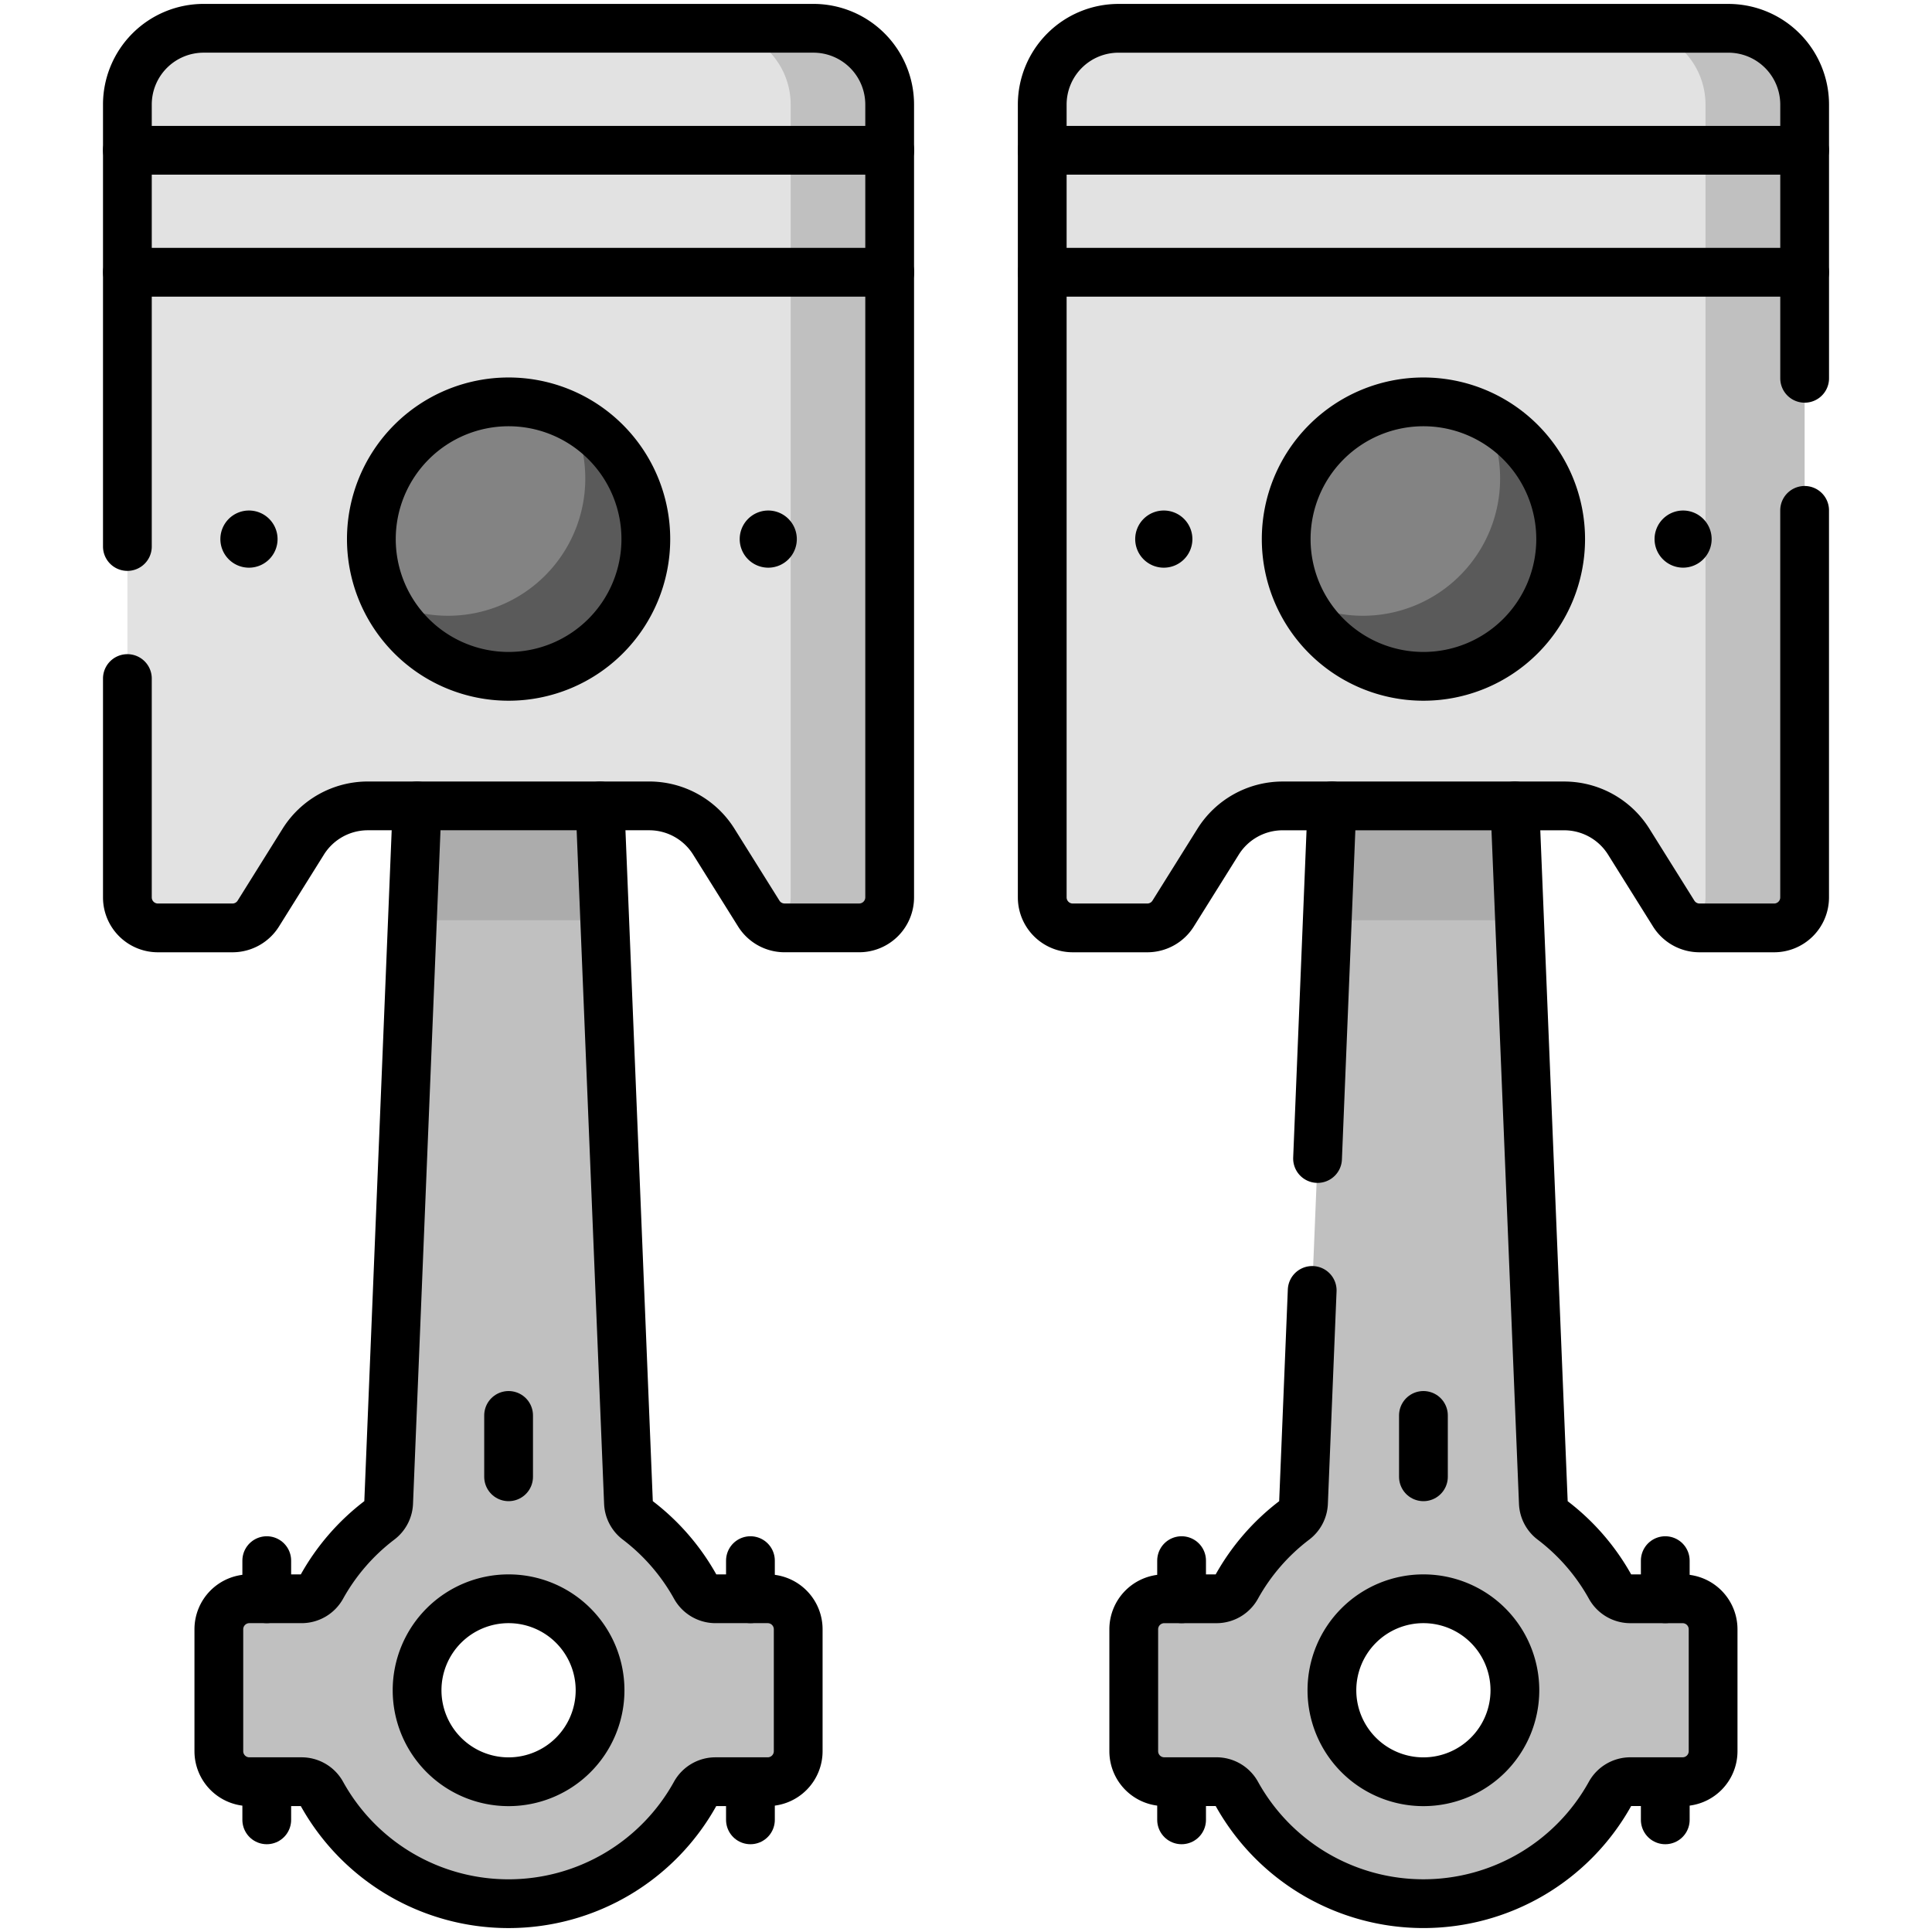 <svg xmlns="http://www.w3.org/2000/svg" xmlns:xlink="http://www.w3.org/1999/xlink" width="79.233" height="79.233" viewBox="0 0 79.233 79.233">
  <defs>
    <clipPath id="clip-path">
      <path id="path2505" d="M0-682.665H79.233v79.233H0Z" transform="translate(0 682.665)"/>
    </clipPath>
  </defs>
  <g id="g2499" transform="translate(0 682.665)">
    <g id="g2501" transform="translate(0 -682.665)">
      <g id="g2503" clip-path="url(#clip-path)">
        <g id="g2509" transform="translate(8.977 33.051)">
          <path id="path2511" d="M-90.482-304.782a3.752,3.752,0,0,1-3.752-3.752,3.752,3.752,0,0,1,3.752-3.752,3.752,3.752,0,0,1,3.752,3.752,3.752,3.752,0,0,1-3.752,3.752m10.63-7.5H-82a.947.947,0,0,1-.826-.494,8.8,8.8,0,0,0-2.368-2.73.937.937,0,0,1-.371-.708L-86.73-344.8h-7.5L-95.4-316.218a.937.937,0,0,1-.371.708,8.8,8.8,0,0,0-2.368,2.73.947.947,0,0,1-.826.494h-2.148a1.251,1.251,0,0,0-1.251,1.251v5a1.251,1.251,0,0,0,1.251,1.251h2.148a.945.945,0,0,1,.824.492,8.75,8.75,0,0,0,7.657,4.511,8.75,8.75,0,0,0,7.657-4.511.945.945,0,0,1,.824-.492h2.148a1.251,1.251,0,0,0,1.251-1.251v-5a1.251,1.251,0,0,0-1.251-1.251" transform="translate(102.362 344.802)" fill="silver"/>
        </g>
        <g id="g2513" transform="translate(16.915 33.051)">
          <path id="path2515" d="M-60.059-35.717l-.191-4.69h-7.5l-.191,4.69Z" transform="translate(67.945 40.407)" fill="#acacac"/>
        </g>
        <g id="g2517" transform="translate(5.225 1.161)">
          <path id="path2519" d="M0-23.811V8.7A1.251,1.251,0,0,0,1.251,9.956H4.309A1.25,1.25,0,0,0,5.37,9.368L7.211,6.423a3.126,3.126,0,0,1,2.651-1.47H21.4a3.126,3.126,0,0,1,2.651,1.47L25.9,9.368a1.251,1.251,0,0,0,1.061.588h3.059A1.251,1.251,0,0,0,31.265,8.7V-23.811a3.127,3.127,0,0,0-3.127-3.126H3.126A3.126,3.126,0,0,0,0-23.811" transform="translate(0 26.937)" fill="#e2e2e2"/>
        </g>
        <g id="g2521" transform="translate(29.299 1.161)">
          <path id="path2523" d="M-30.954,0h-4.064a3.126,3.126,0,0,1,3.126,3.126V35.642a1.25,1.25,0,0,1-.746,1.144,1.248,1.248,0,0,0,.5.107h3.059a1.251,1.251,0,0,0,1.251-1.251V3.126A3.127,3.127,0,0,0-30.954,0" transform="translate(35.019)" fill="silver"/>
        </g>
        <g id="g2525" transform="translate(15.23 16.481)">
          <path id="path2527" d="M-85.72-42.86a5.628,5.628,0,0,1-5.628,5.628,5.628,5.628,0,0,1-5.628-5.628,5.628,5.628,0,0,1,5.628-5.628A5.628,5.628,0,0,1-85.72-42.86" transform="translate(96.976 48.488)" fill="#838383"/>
        </g>
        <g id="g2529" transform="translate(15.836 17.086)">
          <path id="path2531" d="M-57.583,0a5.6,5.6,0,0,1,.606,2.539A5.628,5.628,0,0,1-62.6,8.167a5.6,5.6,0,0,1-2.539-.606,5.626,5.626,0,0,0,5.022,3.089,5.628,5.628,0,0,0,5.628-5.628A5.626,5.626,0,0,0-57.583,0" transform="translate(65.144)" fill="#5a5a5a"/>
        </g>
        <g id="g2533" transform="translate(46.495 33.051)">
          <path id="path2535" d="M-90.482-304.782a3.752,3.752,0,0,1-3.752-3.752,3.752,3.752,0,0,1,3.752-3.752,3.752,3.752,0,0,1,3.752,3.752,3.752,3.752,0,0,1-3.752,3.752m10.63-7.5H-82a.947.947,0,0,1-.826-.494,8.8,8.8,0,0,0-2.368-2.73.937.937,0,0,1-.371-.708L-86.73-344.8h-7.5L-95.4-316.218a.937.937,0,0,1-.371.708,8.8,8.8,0,0,0-2.368,2.73.947.947,0,0,1-.826.494h-2.148a1.251,1.251,0,0,0-1.251,1.251v5a1.251,1.251,0,0,0,1.251,1.251h2.148a.945.945,0,0,1,.824.492,8.75,8.75,0,0,0,7.657,4.511,8.75,8.75,0,0,0,7.657-4.511.945.945,0,0,1,.824-.492h2.148a1.251,1.251,0,0,0,1.251-1.251v-5a1.251,1.251,0,0,0-1.251-1.251" transform="translate(102.362 344.802)" fill="silver"/>
        </g>
        <g id="g2537" transform="translate(54.433 33.051)">
          <path id="path2539" d="M-60.059-35.717l-.191-4.69h-7.5l-.191,4.69Z" transform="translate(67.945 40.407)" fill="#acacac"/>
        </g>
        <g id="g2541" transform="translate(42.743 1.161)">
          <path id="path2543" d="M0-23.811V8.7A1.251,1.251,0,0,0,1.251,9.956H4.309A1.25,1.25,0,0,0,5.37,9.368L7.211,6.423a3.126,3.126,0,0,1,2.651-1.47H21.4a3.126,3.126,0,0,1,2.651,1.47L25.9,9.368a1.251,1.251,0,0,0,1.061.588h3.059A1.251,1.251,0,0,0,31.265,8.7V-23.811a3.127,3.127,0,0,0-3.126-3.126H3.127A3.126,3.126,0,0,0,0-23.811" transform="translate(0 26.937)" fill="#e2e2e2"/>
        </g>
        <g id="g2545" transform="translate(66.817 1.161)">
          <path id="path2547" d="M-30.955,0H-35.02a3.126,3.126,0,0,1,3.127,3.126V35.642a1.25,1.25,0,0,1-.746,1.144,1.249,1.249,0,0,0,.5.107h3.059a1.251,1.251,0,0,0,1.251-1.251V3.126A3.126,3.126,0,0,0-30.955,0" transform="translate(35.02)" fill="silver"/>
        </g>
        <g id="g2549" transform="translate(52.748 16.481)">
          <path id="path2551" d="M-85.72-42.86a5.628,5.628,0,0,1-5.628,5.628,5.628,5.628,0,0,1-5.628-5.628,5.628,5.628,0,0,1,5.628-5.628A5.628,5.628,0,0,1-85.72-42.86" transform="translate(96.976 48.488)" fill="#838383"/>
        </g>
        <g id="g2553" transform="translate(53.354 17.086)">
          <path id="path2555" d="M-57.583,0a5.6,5.6,0,0,1,.606,2.539A5.628,5.628,0,0,1-62.6,8.167a5.6,5.6,0,0,1-2.539-.606,5.626,5.626,0,0,0,5.022,3.089,5.628,5.628,0,0,0,5.628-5.628A5.626,5.626,0,0,0-57.583,0" transform="translate(65.144)" fill="#5a5a5a"/>
        </g>
        <g id="g2557" transform="translate(5.224 1.161)">
          <path id="path2559" d="M0-203.092v8.976a1.251,1.251,0,0,0,1.252,1.25H4.31a1.249,1.249,0,0,0,1.06-.588L7.211-196.4a3.124,3.124,0,0,1,2.651-1.47H21.4a3.124,3.124,0,0,1,2.651,1.47l1.842,2.945a1.249,1.249,0,0,0,1.06.588h3.059a1.251,1.251,0,0,0,1.25-1.25v-32.517a3.128,3.128,0,0,0-3.128-3.126H3.128A3.128,3.128,0,0,0,0-226.633v18.125" transform="translate(0 229.759)" fill="none" stroke="#000" stroke-linecap="round" stroke-linejoin="round" stroke-miterlimit="10" stroke-width="2"/>
        </g>
        <g id="g2561" transform="translate(15.23 16.481)">
          <path id="path2563" d="M-85.72-42.86a5.628,5.628,0,0,1-5.628,5.628,5.628,5.628,0,0,1-5.628-5.628,5.628,5.628,0,0,1,5.628-5.628A5.628,5.628,0,0,1-85.72-42.86Z" transform="translate(96.976 48.488)" fill="none" stroke="#000" stroke-linecap="round" stroke-linejoin="round" stroke-miterlimit="10" stroke-width="2"/>
        </g>
        <g id="g2565" transform="translate(30.333 20.936)">
          <path id="path2567" d="M-17.858-8.929A1.172,1.172,0,0,1-19.03-7.756,1.172,1.172,0,0,1-20.2-8.929,1.172,1.172,0,0,1-19.03-10.1a1.172,1.172,0,0,1,1.172,1.172" transform="translate(20.203 10.101)"/>
        </g>
        <g id="g2569" transform="translate(9.038 20.936)">
          <path id="path2571" d="M0-8.929A1.172,1.172,0,0,0,1.172-7.756,1.172,1.172,0,0,0,2.345-8.929,1.172,1.172,0,0,0,1.172-10.1,1.172,1.172,0,0,0,0-8.929" transform="translate(0 10.101)"/>
        </g>
        <g id="g2573" transform="translate(8.977 33.051)">
          <path id="path2575" d="M-90.482-304.782a3.752,3.752,0,0,1-3.752-3.752,3.752,3.752,0,0,1,3.752-3.752,3.752,3.752,0,0,1,3.752,3.752A3.752,3.752,0,0,1-90.482-304.782ZM-94.234-344.8-95.4-316.218a.937.937,0,0,1-.371.708,8.8,8.8,0,0,0-2.368,2.73.947.947,0,0,1-.826.494h-2.148a1.251,1.251,0,0,0-1.251,1.251v5a1.251,1.251,0,0,0,1.251,1.251h2.148a.945.945,0,0,1,.824.492,8.75,8.75,0,0,0,7.657,4.511,8.75,8.75,0,0,0,7.657-4.511.945.945,0,0,1,.824-.492h2.148a1.251,1.251,0,0,0,1.251-1.251v-5a1.251,1.251,0,0,0-1.251-1.251H-82a.947.947,0,0,1-.826-.494,8.8,8.8,0,0,0-2.368-2.73.937.937,0,0,1-.371-.708L-86.73-344.8" transform="translate(102.362 344.802)" fill="none" stroke="#000" stroke-linecap="round" stroke-linejoin="round" stroke-miterlimit="10" stroke-width="2"/>
        </g>
        <g id="g2577" transform="translate(20.858 58.049)">
          <path id="path2579" d="M0-19.158v-2.516" transform="translate(0 21.673)" fill="none" stroke="#000" stroke-linecap="round" stroke-linejoin="round" stroke-miterlimit="10" stroke-width="2"/>
        </g>
        <g id="g2581" transform="translate(30.776 64.003)">
          <path id="path2583" d="M0-11.906v-1.563" transform="translate(0 13.469)" fill="none" stroke="#000" stroke-linecap="round" stroke-linejoin="round" stroke-miterlimit="10" stroke-width="2"/>
        </g>
        <g id="g2585" transform="translate(10.94 64.003)">
          <path id="path2587" d="M0-11.906v-1.563" transform="translate(0 13.469)" fill="none" stroke="#000" stroke-linecap="round" stroke-linejoin="round" stroke-miterlimit="10" stroke-width="2"/>
        </g>
        <g id="g2589" transform="translate(30.776 73.07)">
          <path id="path2591" d="M0,0V1.563" transform="translate(0)" fill="none" stroke="#000" stroke-linecap="round" stroke-linejoin="round" stroke-miterlimit="10" stroke-width="2"/>
        </g>
        <g id="g2593" transform="translate(10.94 73.07)">
          <path id="path2595" d="M0,0V1.563" transform="translate(0)" fill="none" stroke="#000" stroke-linecap="round" stroke-linejoin="round" stroke-miterlimit="10" stroke-width="2"/>
        </g>
        <g id="g2597" transform="translate(5.225 6.163)">
          <path id="path2599" d="M0,0H31.265" transform="translate(0 0)" fill="none" stroke="#000" stroke-linecap="round" stroke-linejoin="round" stroke-miterlimit="10" stroke-width="2"/>
        </g>
        <g id="g2601" transform="translate(5.225 11.165)">
          <path id="path2603" d="M-238.111,0h-31.265" transform="translate(269.377 0)" fill="none" stroke="#000" stroke-linecap="round" stroke-linejoin="round" stroke-miterlimit="10" stroke-width="2"/>
        </g>
        <g id="g2605" transform="translate(42.743 1.161)">
          <path id="path2607" d="M-238.12-150.563v15.873a1.251,1.251,0,0,1-1.252,1.25h-3.058a1.249,1.249,0,0,1-1.06-.588l-1.842-2.945a3.124,3.124,0,0,0-2.651-1.47h-11.541a3.124,3.124,0,0,0-2.651,1.47l-1.842,2.945a1.249,1.249,0,0,1-1.06.588h-3.059a1.251,1.251,0,0,1-1.25-1.25v-32.517a3.128,3.128,0,0,1,3.128-3.126h25.011a3.128,3.128,0,0,1,3.128,3.126v11.227" transform="translate(269.386 170.333)" fill="none" stroke="#000" stroke-linecap="round" stroke-linejoin="round" stroke-miterlimit="10" stroke-width="2"/>
        </g>
        <g id="g2609" transform="translate(52.748 16.481)">
          <path id="path2611" d="M-85.72-42.86a5.628,5.628,0,0,1-5.628,5.628,5.628,5.628,0,0,1-5.628-5.628,5.628,5.628,0,0,1,5.628-5.628A5.628,5.628,0,0,1-85.72-42.86Z" transform="translate(96.976 48.488)" fill="none" stroke="#000" stroke-linecap="round" stroke-linejoin="round" stroke-miterlimit="10" stroke-width="2"/>
        </g>
        <g id="g2613" transform="translate(67.851 20.936)">
          <path id="path2615" d="M-17.859-8.929a1.172,1.172,0,0,1-1.172,1.172A1.172,1.172,0,0,1-20.2-8.929,1.172,1.172,0,0,1-19.031-10.1a1.172,1.172,0,0,1,1.172,1.172" transform="translate(20.204 10.101)"/>
        </g>
        <g id="g2617" transform="translate(46.556 20.936)">
          <path id="path2619" d="M0-8.929A1.172,1.172,0,0,0,1.172-7.756,1.172,1.172,0,0,0,2.345-8.929,1.172,1.172,0,0,0,1.172-10.1,1.172,1.172,0,0,0,0-8.929" transform="translate(0 10.101)"/>
        </g>
        <g id="g2621" transform="translate(46.495 33.051)">
          <path id="path2623" d="M-119.048,0l1.167,28.584a.937.937,0,0,0,.37.709,8.791,8.791,0,0,1,2.369,2.73.945.945,0,0,0,.825.494h2.148a1.251,1.251,0,0,1,1.25,1.25v5a1.25,1.25,0,0,1-1.25,1.25h-2.148a.947.947,0,0,0-.825.492,8.751,8.751,0,0,1-7.657,4.511,8.751,8.751,0,0,1-7.657-4.511.947.947,0,0,0-.825-.492h-2.148a1.25,1.25,0,0,1-1.25-1.25v-5a1.251,1.251,0,0,1,1.25-1.25h2.148a.945.945,0,0,0,.825-.494,8.771,8.771,0,0,1,2.369-2.73.937.937,0,0,0,.37-.709l.356-8.713M-126.551,0l-.59,14.46m4.341,25.56a3.752,3.752,0,0,1-3.752-3.752,3.752,3.752,0,0,1,3.752-3.752,3.752,3.752,0,0,1,3.752,3.752A3.752,3.752,0,0,1-122.8,40.02Z" transform="translate(134.68)" fill="none" stroke="#000" stroke-linecap="round" stroke-linejoin="round" stroke-miterlimit="10" stroke-width="2"/>
        </g>
        <g id="g2625" transform="translate(58.376 58.049)">
          <path id="path2627" d="M0-19.158v-2.516" transform="translate(0 21.673)" fill="none" stroke="#000" stroke-linecap="round" stroke-linejoin="round" stroke-miterlimit="10" stroke-width="2"/>
        </g>
        <g id="g2629" transform="translate(68.294 64.003)">
          <path id="path2631" d="M0-11.906v-1.563" transform="translate(0 13.469)" fill="none" stroke="#000" stroke-linecap="round" stroke-linejoin="round" stroke-miterlimit="10" stroke-width="2"/>
        </g>
        <g id="g2633" transform="translate(48.458 64.003)">
          <path id="path2635" d="M0-11.906v-1.563" transform="translate(0 13.469)" fill="none" stroke="#000" stroke-linecap="round" stroke-linejoin="round" stroke-miterlimit="10" stroke-width="2"/>
        </g>
        <g id="g2637" transform="translate(68.294 73.07)">
          <path id="path2639" d="M0,0V1.563" transform="translate(0)" fill="none" stroke="#000" stroke-linecap="round" stroke-linejoin="round" stroke-miterlimit="10" stroke-width="2"/>
        </g>
        <g id="g2641" transform="translate(48.458 73.07)">
          <path id="path2643" d="M0,0V1.563" transform="translate(0)" fill="none" stroke="#000" stroke-linecap="round" stroke-linejoin="round" stroke-miterlimit="10" stroke-width="2"/>
        </g>
        <g id="g2645" transform="translate(42.743 6.163)">
          <path id="path2647" d="M0,0H31.265" transform="translate(0 0)" fill="none" stroke="#000" stroke-linecap="round" stroke-linejoin="round" stroke-miterlimit="10" stroke-width="2"/>
        </g>
        <g id="g2649" transform="translate(42.743 11.165)">
          <path id="path2651" d="M-238.111,0h-31.265" transform="translate(269.377 0)" fill="none" stroke="#000" stroke-linecap="round" stroke-linejoin="round" stroke-miterlimit="10" stroke-width="2"/>
        </g>
      </g>
    </g>
  </g>
</svg>
